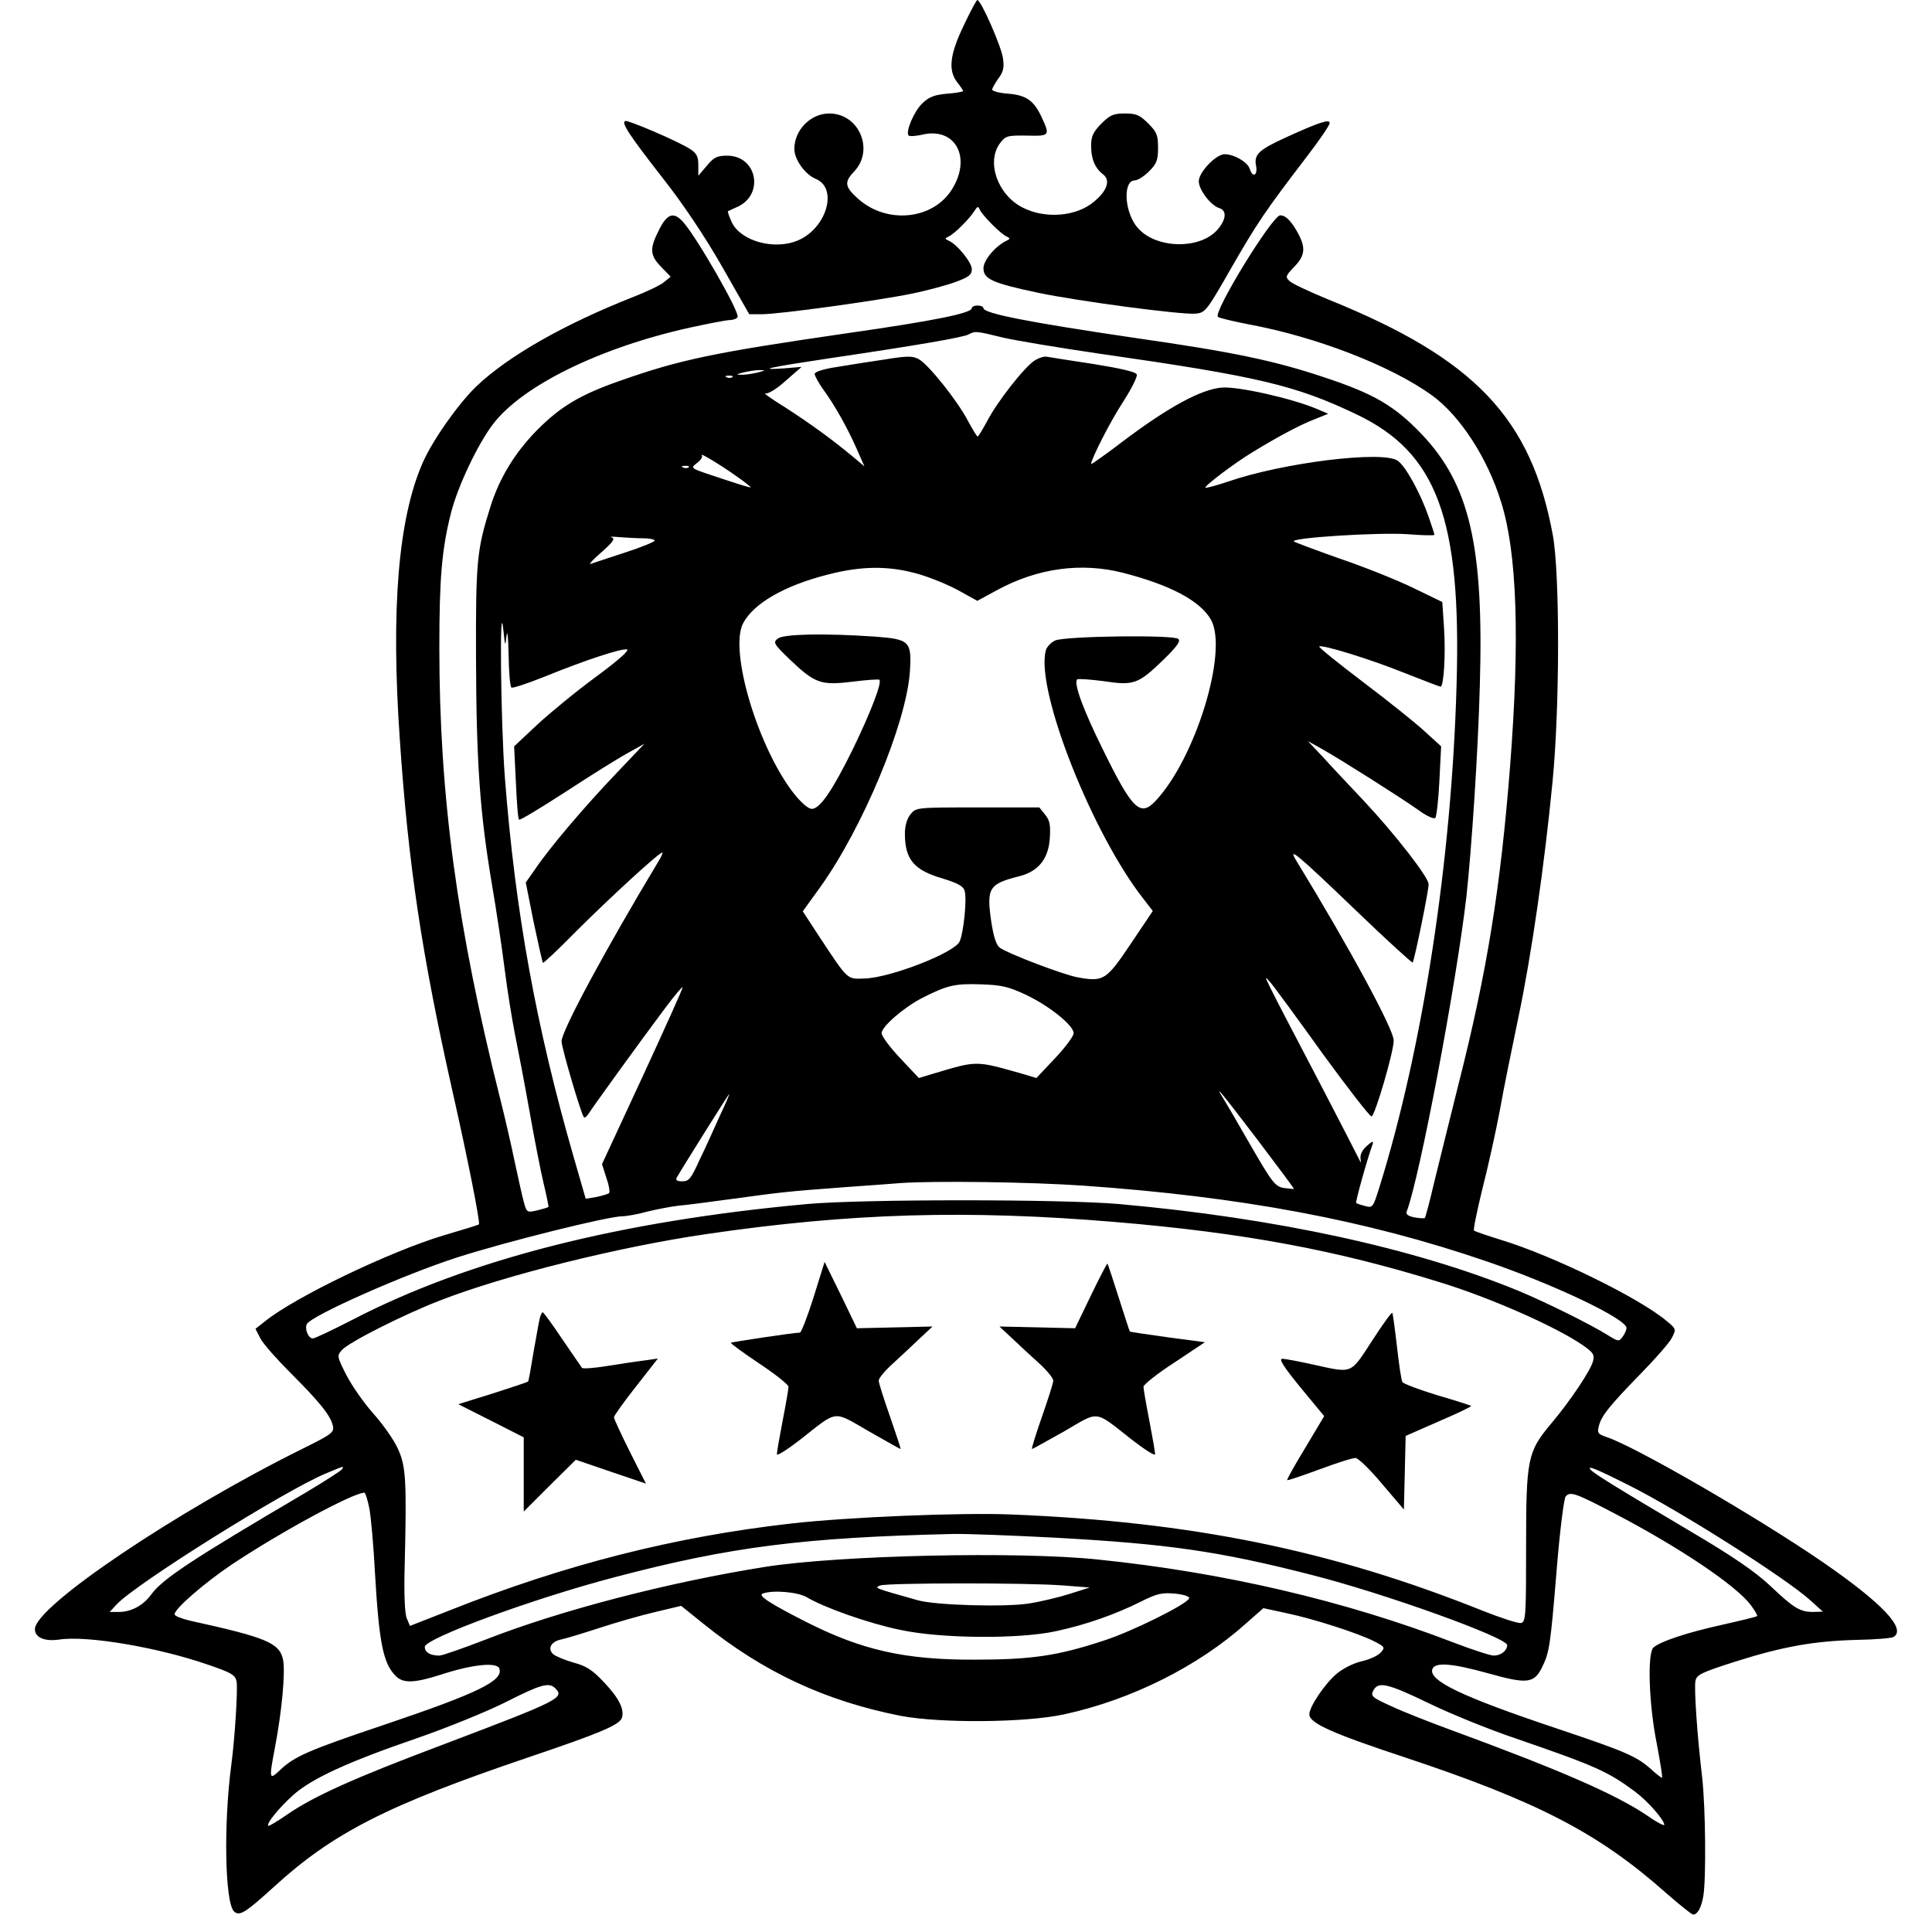 <?xml version="1.0" standalone="no"?>
<!DOCTYPE svg PUBLIC "-//W3C//DTD SVG 20010904//EN"
 "http://www.w3.org/TR/2001/REC-SVG-20010904/DTD/svg10.dtd">
<svg version="1.0" xmlns="http://www.w3.org/2000/svg"
 width="664pt" height="664pt" viewBox="0 0 664 664"
 preserveAspectRatio="xMidYMid meet">
<g transform="translate(0,664) scale(0.1,-0.1)"
fill="#000000" stroke="none">
<path d="M3312 6552 c-48 -100 -54 -154 -22 -195 11 -14 20 -27 20 -30 0 -2
-25 -7 -55 -9 -44 -4 -62 -11 -85 -33 -29 -28 -59 -99 -47 -111 3 -3 26 -2 50
4 112 24 167 -81 98 -190 -66 -104 -224 -119 -322 -31 -46 41 -48 57 -14 93
71 74 18 200 -85 200 -64 0 -120 -57 -120 -122 0 -36 37 -88 74 -103 77 -32
37 -169 -61 -211 -81 -35 -197 -3 -228 62 -9 20 -15 37 -13 38 1 1 15 7 30 14
96 41 71 177 -33 177 -35 0 -46 -6 -70 -35 l-29 -34 0 37 c0 29 -6 40 -27 54
-41 27 -216 102 -225 97 -12 -8 15 -49 132 -199 67 -85 142 -197 201 -300 l94
-165 42 0 c62 0 401 47 518 71 54 11 123 30 152 41 43 16 53 24 53 43 0 23
-51 86 -80 98 -13 6 -13 8 0 14 19 8 72 61 89 88 10 16 13 17 18 5 8 -19 73
-85 93 -93 12 -6 12 -8 2 -13 -40 -18 -82 -68 -82 -96 0 -37 31 -51 187 -84
137 -29 492 -76 541 -72 34 3 38 7 123 156 90 156 116 195 259 382 44 57 80
110 80 117 0 15 -38 2 -150 -49 -94 -43 -111 -59 -103 -98 6 -34 -12 -42 -22
-10 -7 23 -54 50 -86 50 -30 0 -89 -62 -89 -93 0 -29 41 -83 70 -92 26 -8 25
-36 -2 -70 -61 -77 -227 -71 -285 11 -40 56 -42 154 -3 154 10 0 32 14 49 31
26 26 31 38 31 81 0 44 -4 54 -34 84 -29 29 -41 34 -80 34 -39 0 -51 -5 -81
-35 -28 -29 -35 -43 -35 -76 0 -45 13 -77 42 -99 25 -20 13 -56 -32 -93 -61
-52 -169 -60 -246 -20 -86 44 -125 157 -77 221 19 25 25 27 92 26 79 -2 80 0
52 61 -27 59 -53 78 -116 83 -30 2 -55 9 -55 14 0 5 10 22 21 38 17 22 21 38
16 70 -5 39 -75 199 -88 200 -3 0 -24 -39 -47 -88z"/>
<path d="M2265 5850 c-33 -65 -32 -87 8 -128 l32 -33 -22 -18 c-11 -10 -59
-33 -105 -51 -237 -93 -432 -204 -541 -308 -63 -61 -151 -186 -185 -264 -83
-191 -109 -500 -78 -948 29 -429 75 -738 181 -1210 53 -234 96 -452 91 -458
-2 -2 -57 -19 -122 -38 -183 -55 -509 -211 -613 -295 l-33 -26 17 -33 c9 -18
56 -71 104 -119 100 -100 137 -146 145 -181 5 -23 -3 -29 -106 -80 -430 -213
-918 -541 -918 -619 0 -29 33 -43 83 -36 96 15 342 -27 514 -87 79 -27 92 -35
96 -57 5 -24 -6 -197 -18 -286 -27 -204 -22 -472 9 -504 19 -18 39 -5 135 82
205 188 392 283 879 448 243 82 309 110 319 134 10 29 -9 68 -59 121 -41 44
-62 58 -107 70 -31 9 -62 22 -70 29 -20 19 -7 43 26 50 15 3 75 21 133 40 58
19 145 44 193 55 l88 21 77 -62 c206 -166 419 -265 677 -316 138 -26 427 -24
562 5 231 50 461 165 626 313 l59 52 79 -17 c95 -20 247 -69 302 -97 37 -19
38 -21 22 -39 -9 -10 -39 -24 -67 -30 -29 -7 -65 -26 -86 -44 -41 -36 -92
-112 -92 -138 0 -30 78 -65 326 -147 458 -152 668 -261 899 -466 47 -41 89
-75 94 -75 15 0 28 23 35 63 10 57 8 304 -4 409 -17 144 -28 304 -23 331 4 21
20 29 136 66 164 52 270 71 418 75 64 1 121 6 127 10 45 28 -40 117 -243 257
-227 156 -644 397 -743 430 -30 10 -33 14 -27 38 9 36 38 71 145 181 50 51 98
106 106 122 15 30 15 31 -18 58 -92 78 -389 224 -570 279 -48 15 -90 29 -92
32 -3 3 10 66 28 140 19 74 46 195 60 269 13 74 43 221 65 326 44 209 90 527
117 809 25 255 25 714 1 845 -74 403 -268 607 -770 810 -66 27 -128 56 -136
65 -14 13 -12 18 17 48 36 37 40 63 16 110 -23 44 -44 67 -64 67 -27 0 -232
-334 -214 -349 5 -4 51 -15 102 -25 234 -43 491 -142 634 -245 96 -70 190
-214 237 -366 55 -174 65 -470 31 -908 -33 -420 -79 -706 -177 -1092 -30 -121
-68 -273 -84 -339 -15 -65 -30 -120 -32 -122 -2 -2 -18 -1 -36 2 -23 5 -30 11
-26 21 45 120 170 780 205 1083 18 166 40 497 46 725 14 479 -35 690 -201 864
-93 97 -164 138 -333 194 -174 58 -312 87 -654 136 -366 54 -518 84 -518 102
0 5 -9 9 -20 9 -11 0 -20 -4 -20 -9 0 -17 -126 -43 -427 -86 -462 -67 -576
-91 -783 -164 -137 -48 -203 -88 -283 -168 -77 -78 -130 -165 -161 -263 -47
-149 -51 -187 -50 -520 1 -357 13 -531 54 -775 16 -93 36 -228 45 -300 9 -71
25 -170 35 -220 10 -49 33 -169 50 -265 17 -96 39 -209 49 -250 10 -41 17 -77
16 -78 -2 -2 -19 -7 -39 -12 -35 -8 -36 -7 -46 30 -6 21 -19 83 -31 137 -11
54 -33 150 -49 213 -149 592 -210 1043 -210 1555 0 234 8 336 40 462 23 91 92
237 145 306 101 132 368 263 676 331 64 14 126 26 137 26 12 0 24 5 27 10 9
15 -141 276 -188 328 -32 35 -54 28 -82 -28z m1181 -370 c43 -10 192 -35 329
-55 552 -79 677 -109 887 -209 277 -132 361 -359 344 -931 -17 -603 -116
-1248 -266 -1728 -21 -66 -22 -69 -48 -62 -15 4 -29 8 -31 11 -3 3 37 148 57
203 3 11 -3 8 -20 -7 -17 -15 -24 -31 -22 -45 2 -12 1 -15 -2 -7 -4 8 -58 114
-121 235 -220 421 -216 412 -188 380 14 -16 96 -128 182 -248 87 -119 162
-216 167 -214 12 4 76 222 76 261 0 38 -152 319 -333 615 -34 55 -3 30 203
-168 105 -101 193 -181 195 -179 6 6 55 246 55 269 0 24 -117 174 -222 286
-51 54 -115 122 -142 152 l-51 54 50 -28 c69 -39 269 -166 330 -209 27 -20 53
-32 58 -27 4 4 11 62 14 127 l6 119 -56 51 c-30 28 -125 104 -211 169 -86 65
-154 120 -152 123 9 8 177 -44 291 -90 66 -26 123 -48 126 -48 11 0 18 110 12
201 l-6 90 -101 49 c-56 27 -168 72 -251 100 -82 29 -154 56 -158 59 -14 13
294 32 391 25 50 -4 92 -5 92 -2 0 3 -9 30 -20 62 -28 81 -80 176 -107 193
-53 35 -393 -7 -582 -72 -41 -14 -76 -23 -78 -21 -5 5 99 84 162 122 83 51
163 94 213 113 l47 19 -40 17 c-86 36 -268 77 -325 73 -71 -5 -186 -68 -341
-185 -60 -46 -109 -80 -109 -78 0 17 65 145 110 214 29 45 50 87 47 94 -3 9
-56 21 -149 36 -78 12 -151 23 -160 25 -9 2 -28 -4 -42 -13 -34 -21 -129 -142
-163 -208 -16 -29 -30 -53 -33 -53 -3 0 -17 24 -33 53 -35 68 -137 196 -170
213 -20 11 -40 11 -113 -1 -49 -7 -124 -19 -166 -26 -48 -7 -78 -17 -78 -24 0
-7 13 -30 29 -53 39 -53 84 -133 116 -206 l26 -59 -38 32 c-72 60 -148 115
-233 170 -47 29 -78 51 -70 49 9 -3 38 14 70 43 l55 48 -60 -5 c-101 -7 -49 4
165 36 298 44 453 71 470 81 21 12 27 11 116 -11z m-841 -120 c-16 -4 -41 -8
-55 -8 -22 0 -22 1 5 8 17 4 41 8 55 8 22 0 22 -1 -5 -8z m-88 -16 c-3 -3 -12
-4 -19 -1 -8 3 -5 6 6 6 11 1 17 -2 13 -5z m16 -342 c26 -18 47 -35 47 -37 0
-2 -39 10 -87 26 -130 43 -121 38 -96 59 12 9 19 21 15 25 -11 13 68 -35 121
-73z m-166 32 c-3 -3 -12 -4 -19 -1 -8 3 -5 6 6 6 11 1 17 -2 13 -5z m-156
-244 c22 0 39 -4 39 -8 0 -4 -46 -23 -102 -41 -57 -19 -110 -36 -118 -39 -8
-3 8 15 37 40 41 36 48 48 35 51 -9 3 3 3 27 1 24 -2 61 -4 82 -4z m939 -121
c41 -11 105 -37 142 -57 l67 -37 68 37 c140 76 290 96 434 59 163 -42 265 -97
301 -161 60 -108 -53 -476 -190 -622 -53 -57 -80 -31 -181 175 -67 135 -102
229 -89 242 3 3 44 0 91 -6 105 -16 119 -10 207 75 44 43 58 62 50 70 -15 15
-385 10 -423 -5 -15 -7 -30 -22 -33 -36 -35 -137 162 -633 338 -855 l30 -39
-76 -113 c-84 -125 -93 -131 -182 -115 -50 9 -241 82 -268 102 -12 9 -21 37
-29 88 -17 118 -9 131 98 158 64 17 98 59 103 129 3 47 0 62 -16 82 l-20 25
-212 0 c-210 0 -212 0 -231 -24 -12 -15 -19 -39 -19 -66 0 -89 31 -126 132
-155 49 -15 69 -26 73 -41 9 -26 -3 -144 -17 -175 -18 -39 -240 -125 -327
-127 -61 -2 -55 -7 -152 139 l-60 92 60 83 c146 204 295 561 308 739 7 106 0
113 -119 122 -174 12 -312 9 -334 -6 -18 -14 -16 -18 42 -74 85 -81 106 -88
213 -75 47 6 89 9 93 7 11 -7 -29 -111 -91 -239 -70 -142 -113 -205 -141 -205
-12 0 -36 21 -61 52 -124 158 -224 492 -175 586 36 68 141 129 290 167 115 30
208 31 306 4z m-1409 -214 c3 23 6 -6 7 -67 1 -59 5 -109 10 -111 4 -3 55 14
115 38 143 58 263 97 282 93 10 -2 -33 -40 -108 -95 -68 -50 -158 -124 -201
-164 l-79 -74 6 -123 c3 -68 7 -126 11 -129 3 -3 74 40 159 95 84 55 180 115
213 133 l59 33 -97 -102 c-108 -113 -228 -254 -278 -328 l-33 -47 27 -136 c16
-75 30 -138 32 -140 2 -2 53 46 114 108 114 114 285 271 296 271 3 0 -3 -15
-14 -32 -181 -301 -332 -581 -332 -617 0 -22 68 -253 77 -261 3 -3 10 3 17 14
13 21 182 255 264 364 30 40 56 71 58 69 2 -2 -60 -139 -137 -306 l-140 -302
15 -47 c9 -25 13 -49 9 -53 -5 -3 -24 -9 -44 -13 l-36 -6 -41 142 c-129 448
-201 841 -237 1308 -14 185 -19 637 -5 505 6 -58 6 -59 11 -20z m1783 -1233
c81 -38 166 -106 166 -133 0 -10 -29 -49 -64 -86 l-64 -68 -43 13 c-170 48
-157 48 -318 0 l-43 -13 -64 68 c-35 37 -64 76 -64 86 0 23 77 89 139 121 87
44 113 50 201 47 71 -2 96 -8 154 -35z m800 -502 c69 -91 124 -165 123 -166
-1 -1 -17 1 -34 3 -30 5 -40 17 -115 147 -44 77 -88 152 -97 166 -28 46 -2 14
123 -150z m-1851 83 c-19 -43 -50 -111 -69 -150 -29 -64 -36 -73 -59 -73 -18
0 -24 4 -19 13 23 40 178 287 180 287 2 0 -13 -35 -33 -77z m1252 -238 c541
-38 970 -118 1384 -260 234 -80 481 -198 481 -229 0 -7 -6 -20 -13 -30 -13
-18 -15 -17 -54 7 -58 36 -209 111 -305 151 -356 146 -834 250 -1373 298 -198
17 -881 17 -1070 0 -647 -59 -1165 -191 -1564 -398 -68 -35 -129 -64 -136 -64
-16 0 -29 35 -20 50 19 30 332 169 515 228 171 55 521 142 570 142 14 0 53 7
85 16 33 8 80 17 105 20 25 2 110 13 190 24 168 23 185 25 385 40 83 6 168 12
190 14 114 8 445 4 630 -9z m110 -125 c439 -37 757 -96 1114 -207 173 -53 397
-152 489 -215 38 -26 43 -34 37 -56 -8 -32 -79 -138 -145 -216 -80 -96 -85
-119 -85 -421 0 -240 -1 -260 -18 -263 -9 -2 -68 17 -131 42 -519 208 -999
306 -1621 331 -175 7 -561 -9 -755 -31 -399 -45 -778 -141 -1173 -298 l-138
-54 -11 26 c-7 17 -10 85 -7 187 7 290 4 337 -24 397 -13 29 -51 83 -84 120
-33 37 -74 96 -93 133 -32 63 -32 66 -15 85 24 27 210 121 336 170 223 87 617
185 919 229 492 72 895 84 1405 41z m-2660 -850 c-3 -5 -61 -42 -128 -82 -391
-230 -489 -295 -528 -349 -26 -36 -68 -59 -110 -59 l-32 0 24 26 c66 71 579
392 719 450 65 27 63 27 55 14z m4422 -54 c174 -87 540 -319 626 -397 l42 -38
-33 -1 c-45 0 -66 12 -147 89 -51 48 -126 100 -270 185 -270 160 -343 205
-350 217 -9 13 27 -2 132 -55z m-4328 -78 c6 -29 15 -132 20 -228 14 -237 28
-307 71 -350 26 -26 63 -25 157 5 107 35 190 43 199 21 16 -42 -73 -85 -399
-195 -256 -86 -306 -108 -354 -154 -38 -36 -39 -33 -18 77 24 126 36 258 28
301 -12 59 -57 77 -320 135 -29 7 -53 16 -53 22 0 19 104 109 198 172 172 114
413 244 454 246 4 0 11 -24 17 -52z m4281 -20 c225 -118 415 -246 467 -314 14
-19 24 -36 22 -38 -2 -3 -58 -16 -124 -31 -117 -26 -208 -56 -232 -77 -22 -18
-16 -197 11 -330 12 -65 21 -118 18 -118 -2 0 -20 13 -38 30 -51 45 -90 61
-319 138 -329 110 -447 166 -432 206 10 24 66 20 192 -15 132 -37 157 -35 184
19 26 53 29 69 51 336 11 136 25 245 31 253 16 18 33 12 169 -59z m-1920 -83
c381 -21 559 -46 875 -127 250 -63 675 -216 675 -242 0 -19 -22 -36 -46 -36
-12 0 -73 20 -136 44 -373 144 -793 242 -1223 286 -273 29 -890 15 -1145 -25
-332 -53 -700 -148 -961 -250 -78 -30 -149 -55 -159 -55 -31 0 -50 11 -50 30
0 29 375 167 655 240 395 104 647 136 1160 148 44 1 204 -5 355 -13z m25 -164
l90 -7 -69 -22 c-38 -12 -101 -27 -140 -33 -82 -13 -321 -6 -381 11 -152 43
-151 42 -130 51 24 9 503 10 630 0z m-883 -40 c60 -36 213 -90 319 -112 141
-31 411 -33 539 -5 102 22 202 57 290 101 56 28 72 32 118 28 31 -3 51 -10 49
-16 -6 -20 -200 -116 -295 -146 -158 -52 -248 -65 -442 -65 -240 -1 -389 33
-580 130 -122 62 -166 90 -149 97 34 13 119 6 151 -12z m-864 -313 c33 -33 18
-41 -383 -193 -309 -116 -448 -179 -539 -242 -33 -23 -62 -40 -64 -38 -8 7 38
63 86 106 64 57 189 114 422 194 107 37 247 94 310 126 118 60 147 68 168 47z
m3003 -52 c74 -36 207 -90 296 -120 276 -95 319 -114 413 -184 43 -32 100 -97
100 -114 0 -4 -26 9 -57 31 -111 75 -300 157 -678 296 -71 26 -163 62 -203 81
-67 30 -72 35 -62 54 17 32 48 25 191 -44z"/>
<path d="M2796 2181 c-21 -66 -42 -121 -47 -121 -19 0 -234 -32 -237 -35 -2
-2 42 -34 97 -71 56 -37 101 -73 101 -80 0 -7 -9 -60 -20 -116 -11 -57 -20
-109 -20 -116 0 -7 36 16 80 50 131 103 111 101 234 30 60 -34 109 -62 111
-62 2 0 -15 50 -36 111 -21 60 -39 116 -39 124 0 8 21 34 48 58 26 24 67 62
92 86 l45 42 -130 -3 -130 -3 -55 114 -56 114 -38 -122z"/>
<path d="M3749 2187 l-54 -112 -130 3 -130 3 45 -42 c25 -24 66 -62 93 -86 26
-24 47 -50 47 -58 0 -8 -18 -64 -39 -124 -21 -61 -37 -111 -34 -111 2 0 52 28
111 61 122 71 101 74 232 -29 44 -34 80 -57 80 -50 0 7 -9 59 -20 116 -11 56
-20 109 -20 116 0 7 47 45 106 83 l105 70 -128 17 c-70 10 -129 18 -130 20 -1
1 -18 53 -38 116 -20 63 -37 115 -39 117 -1 2 -27 -48 -57 -110z"/>
<path d="M1856 2113 c-3 -10 -12 -63 -22 -118 -9 -55 -17 -101 -19 -103 -1 -2
-56 -20 -121 -41 l-119 -37 113 -57 112 -57 0 -127 0 -128 89 89 90 89 120
-41 121 -41 -55 109 c-30 60 -55 114 -55 119 0 5 34 53 76 106 l75 96 -48 -7
c-26 -3 -84 -12 -128 -19 -44 -7 -82 -10 -85 -6 -3 4 -33 48 -68 99 -34 51
-64 92 -67 92 -2 0 -6 -8 -9 -17z"/>
<path d="M4715 2031 c-75 -115 -65 -111 -201 -81 -49 11 -97 20 -107 20 -13 0
5 -28 63 -99 l81 -98 -65 -109 c-36 -59 -64 -109 -62 -111 1 -2 51 15 111 37
59 22 115 40 124 39 9 0 50 -40 91 -89 l75 -88 3 126 3 127 114 50 c63 27 113
51 111 53 -2 2 -55 19 -117 37 -62 19 -115 39 -119 45 -4 6 -12 61 -19 123 -7
61 -14 113 -16 115 -2 3 -34 -41 -70 -97z"/>
</g>
</svg>
